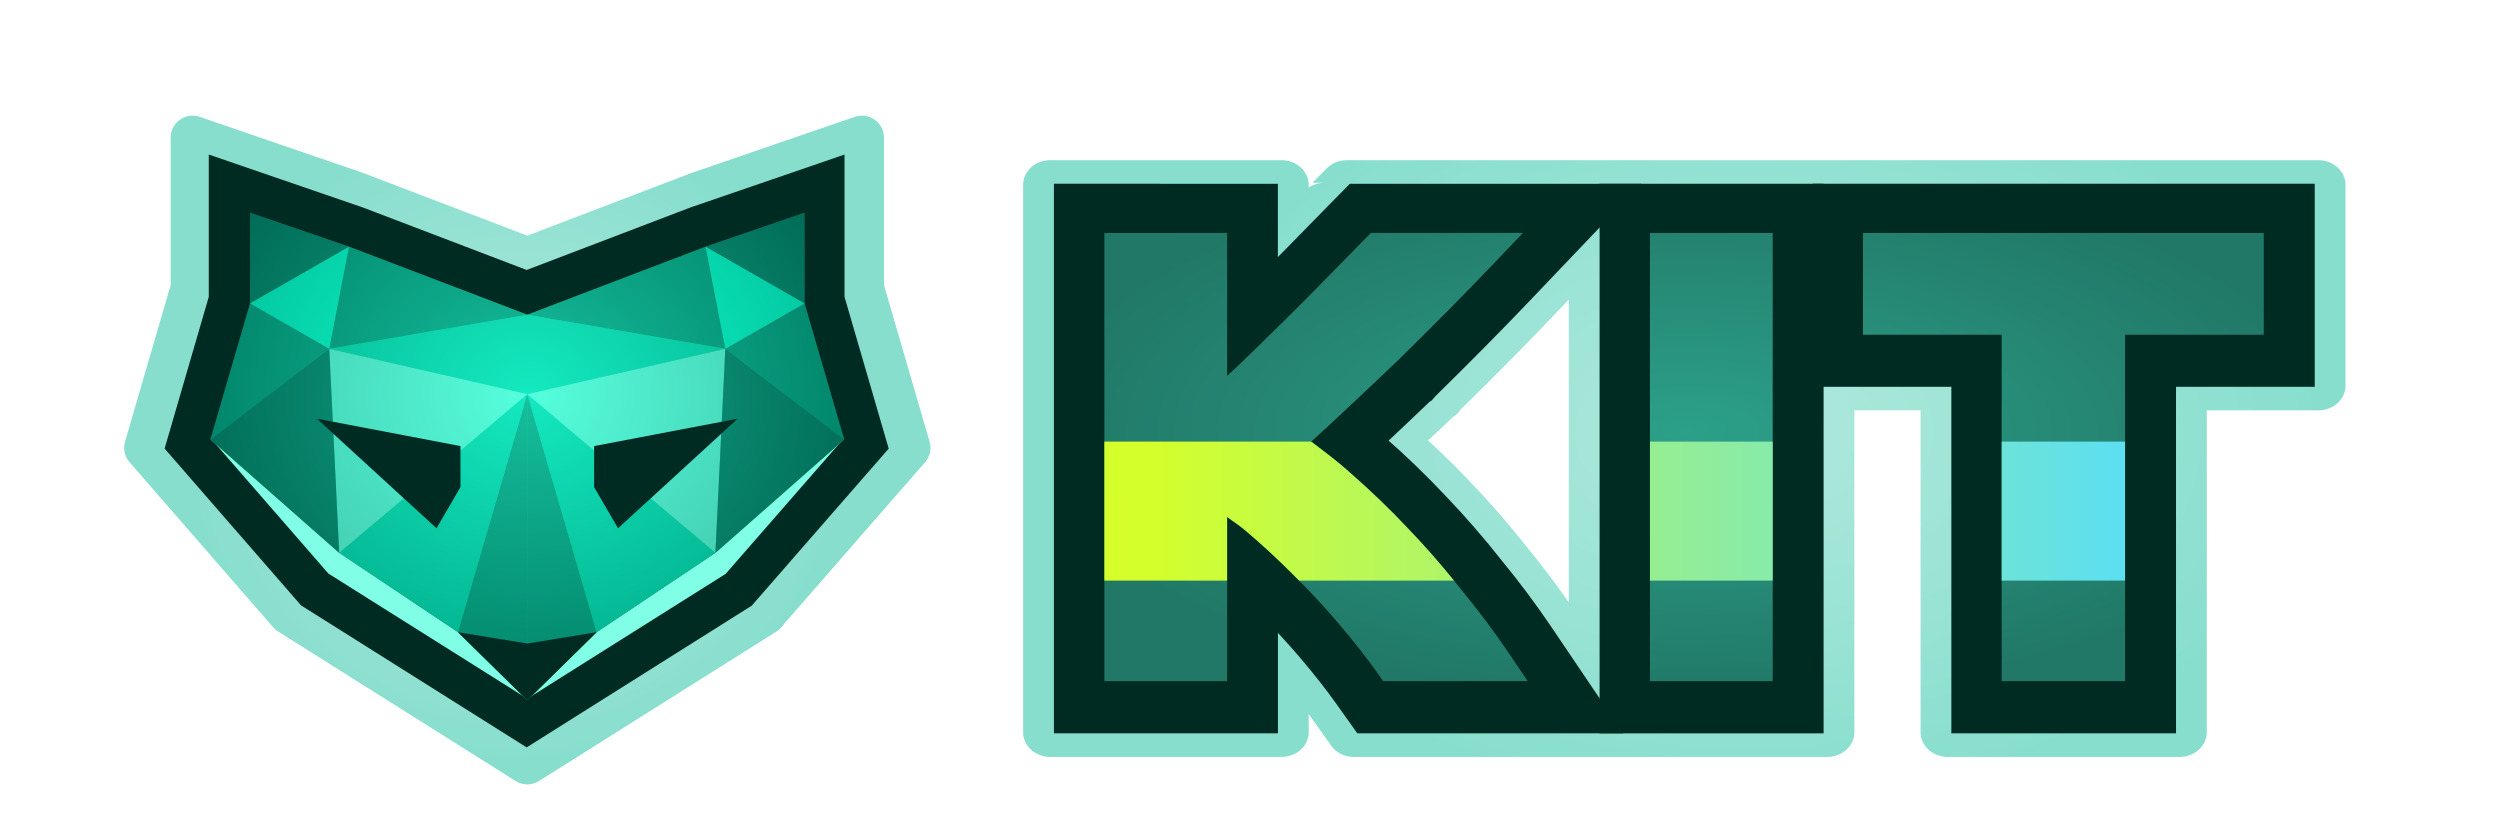 <?xml version="1.0" encoding="UTF-8" standalone="no"?>
<!-- Created with Inkscape (http://www.inkscape.org/) -->

<svg
   xmlns:dc="http://purl.org/dc/elements/1.1/"
   xmlns:cc="http://creativecommons.org/ns#"
   xmlns:rdf="http://www.w3.org/1999/02/22-rdf-syntax-ns#"
   xmlns:svg="http://www.w3.org/2000/svg"
   xmlns="http://www.w3.org/2000/svg"
   xmlns:xlink="http://www.w3.org/1999/xlink"
   xmlns:sodipodi="http://sodipodi.sourceforge.net/DTD/sodipodi-0.dtd"
   xmlns:inkscape="http://www.inkscape.org/namespaces/inkscape"
   width="768"
   height="256"
   viewBox="0 0 203.2 67.733"
   version="1.1"
   id="svg841"
   inkscape:version="0.92.3 (unknown)"
   sodipodi:docname="logo.svg"
   inkscape:export-filename="/home/ben/Dev/kit/logo.png"
   inkscape:export-xdpi="96"
   inkscape:export-ydpi="96">
  <defs
     id="defs835">
    <linearGradient
       id="linearGradient3711"
       inkscape:collect="always">
      <stop
         id="stop3707"
         offset="0"
         style="stop-color:#2ca089;stop-opacity:1" />
      <stop
         id="stop3709"
         offset="1"
         style="stop-color:#217867;stop-opacity:1" />
    </linearGradient>
    <linearGradient
       inkscape:collect="always"
       id="linearGradient3696">
      <stop
         style="stop-color:#afe9dd;stop-opacity:1"
         offset="0"
         id="stop3692" />
      <stop
         style="stop-color:#87decd;stop-opacity:1"
         offset="1"
         id="stop3694" />
    </linearGradient>
    <linearGradient
       inkscape:collect="always"
       id="linearGradient3688">
      <stop
         style="stop-color:#afe9dd;stop-opacity:1"
         offset="0"
         id="stop3684" />
      <stop
         style="stop-color:#87decd;stop-opacity:1"
         offset="1"
         id="stop3686" />
    </linearGradient>
    <linearGradient
       inkscape:collect="always"
       id="linearGradient3295">
      <stop
         style="stop-color:#d4ff2a;stop-opacity:1"
         offset="0"
         id="stop3291" />
      <stop
         style="stop-color:#55ddff;stop-opacity:1"
         offset="1"
         id="stop3293" />
    </linearGradient>
    <linearGradient
       inkscape:collect="always"
       id="linearGradient1025">
      <stop
         style="stop-color:#2affd5;stop-opacity:1"
         offset="0"
         id="stop1021" />
      <stop
         style="stop-color:#008066;stop-opacity:1"
         offset="1"
         id="stop1023" />
    </linearGradient>
    <linearGradient
       id="linearGradient872"
       inkscape:collect="always">
      <stop
         id="stop868"
         offset="0"
         style="stop-color:#217844;stop-opacity:1" />
      <stop
         id="stop870"
         offset="1"
         style="stop-color:#37c871;stop-opacity:1" />
    </linearGradient>
    <linearGradient
       inkscape:collect="always"
       id="linearGradient846">
      <stop
         style="stop-color:#87deaa;stop-opacity:1"
         offset="0"
         id="stop842" />
      <stop
         style="stop-color:#217844;stop-opacity:1"
         offset="1"
         id="stop844" />
    </linearGradient>
    <linearGradient
       inkscape:collect="always"
       xlink:href="#linearGradient846"
       id="linearGradient848"
       x1="162.116"
       y1="-210.011"
       x2="174.09"
       y2="-221.984"
       gradientUnits="userSpaceOnUse"
       gradientTransform="matrix(-1.237,1.316,-1.237,-1.316,-25.4,-231.536)" />
    <linearGradient
       inkscape:collect="always"
       xlink:href="#linearGradient872"
       id="linearGradient860"
       gradientUnits="userSpaceOnUse"
       x1="47.625"
       y1="261.017"
       x2="37.042"
       y2="261.017"
       gradientTransform="matrix(-2,0,0,2,101.6,-267.367)" />
    <radialGradient
       inkscape:collect="always"
       xlink:href="#linearGradient1025"
       id="radialGradient1198"
       gradientUnits="userSpaceOnUse"
       gradientTransform="matrix(-8.2222235e-7,0.814,-0.984,0,269.448,227.125)"
       cx="42.787"
       cy="239.321"
       fx="42.787"
       fy="239.321"
       r="33.867" />
    <filter
       style="color-interpolation-filters:sRGB"
       inkscape:label="Quadritone fantasy"
       id="filter2272">
      <feColorMatrix
         in="SourceGraphic"
         type="hueRotate"
         values="0"
         result="colormatrix1"
         id="feColorMatrix2258" />
      <feColorMatrix
         type="matrix"
         values="0.5 0 0.5 0 0 0 1 0 0 0 0.5 0 0.5 0 0 0 0 0 1 0 "
         result="colormatrix2"
         id="feColorMatrix2260" />
      <feColorMatrix
         type="hueRotate"
         values="50"
         result="colormatrix3"
         id="feColorMatrix2262" />
      <feBlend
         in2="colormatrix3"
         mode="normal"
         result="blend1"
         id="feBlend2264" />
      <feColorMatrix
         type="matrix"
         values="2.5 -0.75 -0.75 0 0 -0.75 2.5 -0.75 0 0 -0.75 -0.75 2.5 0 0 0 0 0 1 0 "
         result="colormatrix4"
         id="feColorMatrix2266" />
      <feComposite
         in="colormatrix4"
         in2="blend1"
         operator="arithmetic"
         k2="0.3"
         result="composite1"
         id="feComposite2268"
         k1="0"
         k3="0"
         k4="0" />
      <feBlend
         in2="blend1"
         mode="normal"
         result="blend2"
         id="feBlend2270" />
    </filter>
    <linearGradient
       inkscape:collect="always"
       xlink:href="#linearGradient3295"
       id="linearGradient3297"
       x1="93.159"
       y1="259.299"
       x2="170.767"
       y2="259.299"
       gradientUnits="userSpaceOnUse"
       gradientTransform="matrix(0.961,0,0,0.725,7.277,78.682)" />
    <filter
       style="color-interpolation-filters:sRGB;"
       inkscape:label="Brilliance"
       id="filter3674">
      <feColorMatrix
         values="1.1 -0.4 -0.4 0 0.5 -0.4 1.1 -0.4 0 0.5 -0.4 -0.4 1.1 0 0.5 0 0 0 1 0 "
         id="feColorMatrix3672" />
    </filter>
    <radialGradient
       inkscape:collect="always"
       xlink:href="#linearGradient3688"
       id="radialGradient3690"
       cx="46.404"
       cy="257.907"
       fx="46.404"
       fy="257.907"
       r="36.637"
       gradientTransform="matrix(-8.4435634e-8,0.723,-0.742,1.4928782e-6,233.222,231.744)"
       gradientUnits="userSpaceOnUse" />
    <radialGradient
       inkscape:collect="always"
       xlink:href="#linearGradient3696"
       id="radialGradient3698"
       cx="139.7"
       cy="260.975"
       fx="139.7"
       fy="260.975"
       r="47.343"
       gradientTransform="matrix(8.5010873e-8,0.648,-1.015,1.1068189e-7,406.728,173.892)"
       gradientUnits="userSpaceOnUse" />
    <radialGradient
       inkscape:collect="always"
       xlink:href="#linearGradient3711"
       id="radialGradient3705"
       cx="135.467"
       cy="260.262"
       fx="135.467"
       fy="260.262"
       r="41.514"
       gradientTransform="matrix(1.122,1.7245718e-7,-2.6138091e-8,0.51,-16.489,130.433)"
       gradientUnits="userSpaceOnUse" />
    <radialGradient
       inkscape:collect="always"
       xlink:href="#linearGradient3711"
       id="radialGradient3735"
       gradientUnits="userSpaceOnUse"
       gradientTransform="matrix(1.122,1.7245718e-7,-2.6138091e-8,0.51,-16.489,130.433)"
       cx="135.467"
       cy="260.262"
       fx="135.467"
       fy="260.262"
       r="41.514" />
    <radialGradient
       inkscape:collect="always"
       xlink:href="#linearGradient3711"
       id="radialGradient3737"
       gradientUnits="userSpaceOnUse"
       gradientTransform="matrix(1.122,1.7245718e-7,-2.6138091e-8,0.51,-16.489,130.433)"
       cx="135.467"
       cy="260.262"
       fx="135.467"
       fy="260.262"
       r="41.514" />
    <radialGradient
       inkscape:collect="always"
       xlink:href="#linearGradient3711"
       id="radialGradient3739"
       gradientUnits="userSpaceOnUse"
       gradientTransform="matrix(1.122,1.7245718e-7,-2.6138091e-8,0.51,-16.489,130.433)"
       cx="135.467"
       cy="260.262"
       fx="135.467"
       fy="260.262"
       r="41.514" />
  </defs>
  <sodipodi:namedview
     id="base"
     pagecolor="#ffffff"
     bordercolor="#666666"
     borderopacity="1.0"
     inkscape:pageopacity="0.0"
     inkscape:pageshadow="2"
     inkscape:zoom="1.4142136"
     inkscape:cx="374.1815"
     inkscape:cy="56.102727"
     inkscape:document-units="px"
     inkscape:current-layer="layer1"
     showgrid="true"
     units="px"
     inkscape:window-width="1551"
     inkscape:window-height="876"
     inkscape:window-x="49"
     inkscape:window-y="24"
     inkscape:window-maximized="1"
     inkscape:snap-center="false"
     inkscape:snap-global="true">
    <inkscape:grid
       type="xygrid"
       id="grid1386" />
  </sodipodi:namedview>
  <g
     inkscape:label="Layer 1"
     inkscape:groupmode="layer"
     id="layer1"
     transform="translate(0,-229.267)">
    <path
       style="color:#000000;font-style:normal;font-variant:normal;font-weight:normal;font-stretch:normal;font-size:medium;line-height:normal;font-family:sans-serif;font-variant-ligatures:normal;font-variant-position:normal;font-variant-caps:normal;font-variant-numeric:normal;font-variant-alternates:normal;font-feature-settings:normal;text-indent:0;text-align:start;text-decoration:none;text-decoration-line:none;text-decoration-style:solid;text-decoration-color:#000000;letter-spacing:normal;word-spacing:normal;text-transform:none;writing-mode:lr-tb;direction:ltr;text-orientation:mixed;dominant-baseline:auto;baseline-shift:baseline;text-anchor:start;white-space:normal;shape-padding:0;clip-rule:nonzero;display:inline;overflow:visible;visibility:visible;opacity:1;isolation:auto;mix-blend-mode:normal;color-interpolation:sRGB;color-interpolation-filters:linearRGB;solid-color:#000000;solid-opacity:1;vector-effect:none;fill:url(#radialGradient3690);fill-opacity:1;fill-rule:nonzero;stroke:none;stroke-width:4.018;stroke-linecap:round;stroke-linejoin:round;stroke-miterlimit:4;stroke-dasharray:none;stroke-dashoffset:0;stroke-opacity:1;paint-order:fill markers stroke;color-rendering:auto;image-rendering:auto;shape-rendering:auto;text-rendering:auto;enable-background:accumulate"
       d="m 15.716,238.669 a 1.79,1.79 0 0 0 -1.845,1.789 v 5.014 6.961 l -3.706,12.73 a 1.79,1.79 0 0 0 0.368,1.675 l 11.673,13.418 a 1.79,1.79 0 0 0 0.397,0.34 l 19.304,12.15 a 1.79,1.79 0 0 0 1.907,-4.3e-4 l 19.253,-12.122 a 1.79,1.79 0 0 0 0.395,-0.338 l 11.724,-13.443 a 1.79,1.79 0 0 0 0.37,-1.676 l -3.707,-12.733 v -11.975 a 1.79,1.79 0 0 0 -2.371,-1.693 l -13.235,4.546 a 1.79,1.79 0 0 0 -0.057,0.021 l -13.326,5.086 -13.326,-5.086 a 1.79,1.79 0 0 0 -0.057,-0.021 l -13.235,-4.545 a 1.79,1.79 0 0 0 -0.526,-0.097 z m 1.735,4.295 10.836,3.722 13.936,5.319 a 1.79,1.79 0 0 0 1.277,0 l 13.936,-5.319 10.836,-3.722 v 9.723 a 1.79,1.79 0 0 0 0.071,0.5 L 71.846,265.227 60.938,277.735 42.861,289.117 24.733,277.707 13.875,265.225 17.379,253.188 a 1.79,1.79 0 0 0 0.071,-0.5 v -7.216 z m 5.424,5.732 a 1.79,1.79 0 0 0 -1.845,1.789 v 2.968 l -2.9,9.959 a 1.79,1.79 0 0 0 0.368,1.675 l 8.415,9.672 a 1.79,1.79 0 0 0 0.397,0.34 l 14.596,9.187 a 1.79,1.79 0 0 0 1.907,0 l 14.55,-9.16 a 1.79,1.79 0 0 0 0.395,-0.338 l 8.461,-9.702 a 1.79,1.79 0 0 0 0.37,-1.677 l -2.899,-9.956 v -2.968 a 1.79,1.79 0 0 0 -2.371,-1.693 l -3.637,1.249 a 1.79,1.79 0 0 0 -0.056,0.021 l -15.766,6.017 -15.766,-6.017 a 1.79,1.79 0 0 0 -0.056,-0.021 l -3.637,-1.249 a 1.79,1.79 0 0 0 -0.526,-0.097 z m 1.735,4.296 1.237,0.425 16.376,6.25 a 1.79,1.79 0 0 0 1.276,0 l 16.376,-6.25 1.237,-0.425 v 0.716 a 1.79,1.79 0 0 0 0.071,0.5 l 2.696,9.262 -7.645,8.767 -13.374,8.42 -13.419,-8.447 -7.601,-8.736 2.698,-9.266 a 1.79,1.79 0 0 0 0.071,-0.5 z"
       id="path3592"
       inkscape:connector-curvature="0" />
    <path
       style="opacity:1;fill:#005544;fill-opacity:1;stroke:#002b22;stroke-width:31.434;stroke-linecap:butt;stroke-linejoin:miter;stroke-miterlimit:3;stroke-dasharray:none;stroke-dashoffset:0;stroke-opacity:1;paint-order:fill markers stroke;filter:url(#filter2272)"
       d="M 22.416,39.18 V 73.717 L 7.334,125.523 52.232,177.131 128,224.82 203.551,177.254 248.666,125.523 233.584,73.717 V 39.18 L 195.875,52.131 128,78.035 60.125,52.131 Z"
       transform="matrix(0.213,0,0,0.213,15.542,238.172)"
       id="path2446"
       inkscape:connector-curvature="0" />
    <g
       id="g1340"
       style="stroke-width:1.123;filter:url(#filter2272)"
       transform="matrix(0.869,0,0,0.936,13.428,16.114)">
      <g
         style="fill:#55ffdd;stroke-width:1.123"
         transform="matrix(1.75,0,0,1.86,-25.4,-233.505)"
         id="g864">
        <path
           sodipodi:nodetypes="cccccc"
           inkscape:connector-curvature="0"
           id="path819"
           d="m 45.376,268.082 -11.509,12.514 -10.632,-5.845 -6.301,-6.325 10.583,-2.117 z"
           style="opacity:1;fill:#80ffe6;fill-opacity:1;stroke:none;stroke-width:3.564;stroke-linecap:round;stroke-linejoin:round;stroke-miterlimit:4;stroke-dasharray:none;stroke-dashoffset:0;stroke-opacity:1;paint-order:fill markers stroke" />
        <path
           style="opacity:1;fill:#80ffe6;fill-opacity:1;stroke:none;stroke-width:3.564;stroke-linecap:round;stroke-linejoin:round;stroke-miterlimit:4;stroke-dasharray:none;stroke-dashoffset:0;stroke-opacity:1;paint-order:fill markers stroke"
           d="m 22.358,268.082 11.509,12.514 10.602,-5.83 6.331,-6.341 -10.583,-2.117 z"
           id="path821"
           inkscape:connector-curvature="0"
           sodipodi:nodetypes="cccccc"
           inkscape:transform-center-x="-3.193669"
           inkscape:transform-center-y="-7.757189" />
      </g>
      <path
         sodipodi:nodetypes="ccccccccccccc"
         inkscape:connector-curvature="0"
         id="rect816"
         d="m 63.5,265.89 -12.039,9.845 -11.113,6.891 -6.482,5.907 -6.482,-5.907 -11.113,-6.891 -12.039,-9.845 11.113,-7.876 18.521,-2.953 v 0 0 l 18.521,2.953 z"
         style="opacity:1;fill:url(#linearGradient848);fill-opacity:1;stroke:none;stroke-width:6.431;stroke-linecap:round;stroke-linejoin:round;stroke-miterlimit:4;stroke-dasharray:none;stroke-dashoffset:0;stroke-opacity:1;paint-order:fill markers stroke" />
      <path
         sodipodi:nodetypes="ccccccccccccccc"
         inkscape:connector-curvature="0"
         id="path1156"
         d="m 7.938,246.2 v 7.876 l -3.704,11.814 12.039,9.845 11.113,6.891 6.482,5.907 6.482,-5.907 11.113,-6.891 12.039,-9.845 -3.704,-11.814 V 246.2 l -9.26,2.953 -16.669,5.907 -16.669,-5.907 z"
         style="fill:url(#radialGradient1198);fill-opacity:1;fill-rule:evenodd;stroke:none;stroke-width:0.268px;stroke-linecap:butt;stroke-linejoin:miter;stroke-opacity:1" />
      <path
         sodipodi:nodetypes="cccc"
         inkscape:connector-curvature="0"
         id="path905"
         d="m 33.867,261.952 v 26.581 l -6.482,-5.907 z"
         style="opacity:0.5;fill:#008066;fill-opacity:1;fill-rule:evenodd;stroke:none;stroke-width:0.268px;stroke-linecap:butt;stroke-linejoin:miter;stroke-opacity:1" />
      <path
         sodipodi:nodetypes="cccc"
         inkscape:connector-curvature="0"
         id="path907"
         d="m 33.867,261.952 -6.482,20.674 -11.113,-6.891 z"
         style="opacity:0.5;fill:#00d4aa;fill-opacity:1;fill-rule:evenodd;stroke:none;stroke-width:0.268px;stroke-linecap:butt;stroke-linejoin:miter;stroke-opacity:1" />
      <path
         sodipodi:nodetypes="cccc"
         inkscape:connector-curvature="0"
         id="path909"
         d="M 33.867,261.952 16.272,275.735 15.346,258.014 Z"
         style="opacity:0.5;fill:#80ffe6;fill-opacity:1;fill-rule:evenodd;stroke:none;stroke-width:0.268px;stroke-linecap:butt;stroke-linejoin:miter;stroke-opacity:1" />
      <path
         inkscape:connector-curvature="0"
         id="path911"
         d="m 15.346,258.014 0.926,17.721 -12.039,-9.845 z"
         style="opacity:0.5;fill:#005544;fill-opacity:1;fill-rule:evenodd;stroke:none;stroke-width:0.268px;stroke-linecap:butt;stroke-linejoin:miter;stroke-opacity:1" />
      <path
         sodipodi:nodetypes="cccc"
         style="opacity:0.5;fill:#008066;fill-opacity:1;fill-rule:evenodd;stroke:none;stroke-width:0.268px;stroke-linecap:butt;stroke-linejoin:miter;stroke-opacity:1"
         d="m 33.867,261.952 v 26.581 l 6.482,-5.907 z"
         id="path983"
         inkscape:connector-curvature="0" />
      <path
         sodipodi:nodetypes="cccc"
         style="opacity:0.5;fill:#00d4aa;fill-opacity:1;fill-rule:evenodd;stroke:none;stroke-width:0.268px;stroke-linecap:butt;stroke-linejoin:miter;stroke-opacity:1"
         d="m 33.867,261.952 6.482,20.674 11.113,-6.891 z"
         id="path985"
         inkscape:connector-curvature="0" />
      <path
         sodipodi:nodetypes="cccc"
         style="opacity:0.5;fill:#80ffe6;fill-opacity:1;fill-rule:evenodd;stroke:none;stroke-width:0.268px;stroke-linecap:butt;stroke-linejoin:miter;stroke-opacity:1"
         d="m 33.867,261.952 17.595,13.783 0.926,-17.721 z"
         id="path987"
         inkscape:connector-curvature="0" />
      <path
         style="opacity:0.5;fill:#005544;fill-opacity:1;fill-rule:evenodd;stroke:none;stroke-width:0.268px;stroke-linecap:butt;stroke-linejoin:miter;stroke-opacity:1"
         d="m 52.388,258.014 -0.926,17.721 12.039,-9.845 z"
         id="path989"
         inkscape:connector-curvature="0" />
      <path
         style="opacity:1;fill:#002b22;fill-opacity:1;stroke:none;stroke-width:6.431;stroke-linecap:round;stroke-linejoin:round;stroke-miterlimit:4;stroke-dasharray:none;stroke-dashoffset:0;stroke-opacity:1;paint-order:fill markers stroke"
         d="m 40.349,282.626 -6.482,5.907 -6.482,-5.907 6.482,0.984 z"
         id="path828"
         inkscape:connector-curvature="0"
         sodipodi:nodetypes="ccccc" />
      <path
         inkscape:connector-curvature="0"
         id="path832"
         d="m 26.458,267.859 1.852,-3.938"
         style="opacity:1;fill:#2b1100;fill-opacity:1;stroke:none;stroke-width:12.863;stroke-linecap:round;stroke-linejoin:round;stroke-miterlimit:4;stroke-dasharray:none;stroke-dashoffset:0;stroke-opacity:1;paint-order:fill markers stroke" />
      <path
         inkscape:connector-curvature="0"
         id="path834"
         d="m 26.458,265.89 1.852,-3.938"
         style="opacity:1;fill:#2b1100;fill-opacity:1;stroke:none;stroke-width:12.863;stroke-linecap:round;stroke-linejoin:round;stroke-miterlimit:4;stroke-dasharray:none;stroke-dashoffset:0;stroke-opacity:1;paint-order:fill markers stroke" />
      <path
         sodipodi:nodetypes="ccccc"
         inkscape:connector-curvature="0"
         id="path836"
         d="m 25.378,273.602 2.238,-3.569 v -3.569 l -13.428,-2.379 z"
         style="fill:#002b22;fill-rule:evenodd;stroke:none;stroke-width:0.583px;stroke-linecap:butt;stroke-linejoin:miter;stroke-opacity:1" />
      <path
         inkscape:transform-center-y="-1.7952947e-06"
         inkscape:transform-center-x="-15.665538"
         style="fill:#002b22;fill-rule:evenodd;stroke:none;stroke-width:0.583px;stroke-linecap:butt;stroke-linejoin:miter;stroke-opacity:1"
         d="m 42.355,273.602 -2.238,-3.569 v -3.569 l 13.428,-2.379 z"
         id="path895"
         inkscape:connector-curvature="0"
         sodipodi:nodetypes="ccccc" />
      <path
         inkscape:connector-curvature="0"
         id="path1013"
         d="m 4.233,265.89 3.704,-11.814 7.408,3.938 z"
         style="opacity:0.5;fill:#008066;fill-opacity:1;fill-rule:evenodd;stroke:none;stroke-width:0.268px;stroke-linecap:butt;stroke-linejoin:miter;stroke-opacity:1" />
      <path
         sodipodi:nodetypes="cccc"
         inkscape:connector-curvature="0"
         id="path1015"
         d="M 7.938,254.076 V 246.2 l 9.26,2.953 z"
         style="opacity:0.5;fill:#005544;fill-opacity:1;fill-rule:evenodd;stroke:none;stroke-width:0.268px;stroke-linecap:butt;stroke-linejoin:miter;stroke-opacity:1" />
      <path
         sodipodi:nodetypes="cccc"
         inkscape:connector-curvature="0"
         id="path1017"
         d="m 7.938,254.076 9.26,-4.922 -1.852,8.86 z"
         style="opacity:0.5;fill:#00ffcc;fill-opacity:1;fill-rule:evenodd;stroke:none;stroke-width:0.268px;stroke-linecap:butt;stroke-linejoin:miter;stroke-opacity:1" />
      <path
         sodipodi:nodetypes="cccc"
         inkscape:connector-curvature="0"
         id="path1019"
         d="m 15.346,258.014 18.521,-2.953 -16.669,-5.907 z"
         style="opacity:0.5;fill:#008066;fill-opacity:1;fill-rule:evenodd;stroke:none;stroke-width:0.268px;stroke-linecap:butt;stroke-linejoin:miter;stroke-opacity:1" />
      <path
         style="opacity:0.5;fill:#008066;fill-opacity:1;fill-rule:evenodd;stroke:none;stroke-width:0.268px;stroke-linecap:butt;stroke-linejoin:miter;stroke-opacity:1"
         d="m 63.5,265.89 -3.704,-11.814 -7.408,3.938 z"
         id="path1146"
         inkscape:connector-curvature="0" />
      <path
         sodipodi:nodetypes="cccc"
         style="opacity:0.5;fill:#005544;fill-opacity:1;fill-rule:evenodd;stroke:none;stroke-width:0.268px;stroke-linecap:butt;stroke-linejoin:miter;stroke-opacity:1"
         d="M 59.796,254.076 V 246.2 l -9.26,2.953 z"
         id="path1148"
         inkscape:connector-curvature="0" />
      <path
         sodipodi:nodetypes="cccc"
         style="opacity:0.5;fill:#00ffcc;fill-opacity:1;fill-rule:evenodd;stroke:none;stroke-width:0.268px;stroke-linecap:butt;stroke-linejoin:miter;stroke-opacity:1"
         d="m 59.796,254.076 -9.26,-4.922 1.852,8.86 z"
         id="path1150"
         inkscape:connector-curvature="0" />
      <path
         sodipodi:nodetypes="cccc"
         style="opacity:0.5;fill:#008066;fill-opacity:1;fill-rule:evenodd;stroke:none;stroke-width:0.268px;stroke-linecap:butt;stroke-linejoin:miter;stroke-opacity:1"
         d="m 52.388,258.014 -18.521,-2.953 16.669,-5.907 z"
         id="path1152"
         inkscape:connector-curvature="0" />
      <path
         sodipodi:nodetypes="ccccc"
         inkscape:connector-curvature="0"
         id="path1289"
         d="m 33.867,255.06 -18.521,2.953 18.521,3.938 18.521,-3.938 -18.521,-2.953"
         style="opacity:0.5;fill:#00d4aa;fill-rule:evenodd;stroke:none;stroke-width:0.268px;stroke-linecap:butt;stroke-linejoin:miter;stroke-opacity:1" />
    </g>
    <path
       style="opacity:1;fill:url(#radialGradient3698);fill-opacity:1;stroke:none;stroke-width:9.404;stroke-linecap:butt;stroke-linejoin:miter;stroke-miterlimit:3;stroke-dasharray:none;stroke-dashoffset:0;stroke-opacity:1;paint-order:fill markers stroke"
       d="m 85.367,242.287 a 2.206,2.01 0 0 0 -2.206,2.01 v 4.02 40.463 a 2.206,2.01 0 0 0 2.206,2.01 h 18.8 a 2.206,2.01 0 0 0 2.206,-2.01 v -1.469 c 0.011,0.015 0.03,0.033 0.037,0.049 a 2.206,2.01 0 0 0 0.002,0.003 l 1.786,2.511 a 2.206,2.01 0 0 0 1.851,0.917 h 3.296 18.745 a 2.206,2.01 0 0 0 0.012,-7e-4 h 16.417 a 2.206,2.01 0 0 0 2.205,-2.01 v -26.159 h 5.38 v 26.159 a 2.206,2.01 0 0 0 2.205,2.01 h 18.853 a 2.206,2.01 0 0 0 2.206,-2.01 v -26.159 h 9.069 a 2.206,2.01 0 0 0 2.206,-2.01 v -16.313 a 2.206,2.01 0 0 0 -2.206,-2.01 h -6.066 -33.853 -1.483 -13.559 -3.759 -20.244 a 2.206,2.01 0 0 0 -1.642,0.668 l -1.151,1.169 h 0.984 a 2.206,2.01 0 0 0 -1.292,0.383 v -0.21 a 2.206,2.01 0 0 0 -2.206,-2.01 z m 2.206,4.02 h 14.389 v 3.392 a 2.206,2.01 0 0 0 3.851,1.339 c 0.106,-0.108 0.258,-0.256 0.413,-0.416 a 2.206,2.01 0 0 0 0,-3e-4 c 0.002,-0.002 0.003,-0.003 0.004,-0.005 1.127,-1.156 2.15,-2.199 3.068,-3.132 0.003,-0.003 0.006,-0.006 0.009,-0.01 v -6.1e-4 l 1.151,-1.168 h 18.668 a 2.206,2.01 0 0 0 -1.073,0.615 l -4.915,5.155 0.053,-0.049 a 2.206,2.01 0 0 0 -0.106,0.103 c -1.182,1.24 -2.43,2.526 -3.751,3.86 -1.258,1.271 -2.555,2.558 -3.877,3.858 a 2.206,2.01 0 0 0 -0.162,0.178 l -0.057,0.072 0.013,-0.011 a 2.206,2.01 0 0 0 -0.275,0.223 c -1.008,0.964 -2.032,1.93 -3.06,2.896 a 2.206,2.01 0 0 0 -0.39,0.225 2.206,2.01 0 0 0 -0.16,3.009 h -7.8e-4 l 0.009,0.007 0.002,0.003 a 2.206,2.01 0 0 0 0.003,0.003 c -0.033,-0.029 0.016,0.014 0.014,0.014 0.012,0.011 0.03,0.026 0.007,0.005 -0.013,-0.012 0.034,0.03 0.005,0.004 l 0.021,0.019 a 2.206,2.01 0 0 0 0.038,0.038 c 1.599,1.398 3.156,2.897 4.669,4.504 a 2.206,2.01 0 0 0 0.012,0.013 c 1.132,1.179 2.21,2.417 3.262,3.683 a 2.206,2.01 0 0 0 -1.937,1.992 2.206,2.01 0 0 0 0.436,1.197 l 2.698,-1.743 a 2.206,2.01 0 0 0 0.003,0.004 c 0.205,0.25 0.389,0.501 0.589,0.751 l -3.283,0.997 a 2.206,2.01 0 0 0 0.019,0.026 2.206,2.01 0 0 0 3.774,-0.371 c 0.994,1.27 1.945,2.542 2.809,3.821 a 2.206,2.01 0 0 0 0.043,0.062 l -0.021,-0.028 3.299,4.881 a 2.206,2.01 0 0 0 0.414,0.448 h -14.906 -2.098 l -1.14,-1.603 a 2.206,2.01 0 0 0 -0.046,-0.058 c -0.842,-1.176 -1.819,-2.427 -2.946,-3.757 -0.472,-0.557 -0.92,-0.982 -1.247,-1.344 a 2.206,2.01 0 0 0 -3.908,1.278 v 5.484 H 87.572 v -38.453 z m 42.744,0 h 3.16 13.558 1.483 33.854 3.86 v 12.293 h -9.069 a 2.206,2.01 0 0 0 -2.206,2.01 v 26.159 h -14.442 v -26.159 a 2.206,2.01 0 0 0 -2.205,-2.01 h -9.792 a 2.206,2.01 0 0 0 -2.206,2.01 v 26.159 h -14.222 a 2.206,2.01 0 0 0 -0.011,6.5e-4 h -0.903 a 2.206,2.01 0 0 0 0.745,-1.502 v -35.443 -1.508 -0.078 a 2.206,2.01 0 0 0 -1.607,-1.933 z m -2.804,7.311 v 24.611 c -1.049,-1.49 -2.155,-2.971 -3.359,-4.438 -1.474,-1.87 -3.03,-3.662 -4.669,-5.37 l -0.006,-0.006 c -1.106,-1.174 -2.245,-2.278 -3.399,-3.35 0.655,-0.619 1.315,-1.238 1.962,-1.856 l 0.104,-0.071 a 2.206,2.01 0 0 0 0.457,-0.421 l 0.182,-0.227 c 1.301,-1.279 2.581,-2.549 3.826,-3.806 1.339,-1.352 2.606,-2.657 3.807,-3.917 a 2.206,2.01 0 0 0 0,-3.2e-4 z"
       id="rect3601"
       inkscape:connector-curvature="0" />
    <path
       style="color:#000000;font-style:normal;font-variant:normal;font-weight:500;font-stretch:normal;font-size:50.8px;line-height:125%;font-family:Ubuntu;-inkscape-font-specification:'Ubuntu Medium';font-variant-ligatures:normal;font-variant-position:normal;font-variant-caps:normal;font-variant-numeric:normal;font-variant-alternates:normal;font-feature-settings:normal;text-indent:0;text-align:start;text-decoration:none;text-decoration-line:none;text-decoration-style:solid;text-decoration-color:#000000;letter-spacing:8.467px;word-spacing:0px;text-transform:none;writing-mode:lr-tb;direction:ltr;text-orientation:mixed;dominant-baseline:auto;baseline-shift:baseline;text-anchor:start;white-space:normal;shape-padding:0;clip-rule:nonzero;display:inline;overflow:visible;visibility:visible;opacity:1;isolation:auto;mix-blend-mode:normal;color-interpolation:sRGB;color-interpolation-filters:linearRGB;solid-color:#000000;solid-opacity:1;vector-effect:none;fill:#005544;fill-opacity:1;fill-rule:nonzero;stroke:#002b22;stroke-width:8.229;stroke-linecap:square;stroke-linejoin:miter;stroke-miterlimit:2.6;stroke-dasharray:none;stroke-dashoffset:0;stroke-opacity:1;paint-order:normal;color-rendering:auto;image-rendering:auto;shape-rendering:auto;text-rendering:auto;enable-background:accumulate"
       d="m 89.778,248.317 v 36.443 h 9.978 v -13.351 c 0.471,0.363 0.926,0.634 1.404,1.037 1.374,1.159 2.698,2.379 3.97,3.665 l 0.006,0.007 0.008,0.007 c 1.308,1.286 2.547,2.619 3.716,3.998 1.176,1.387 2.209,2.704 3.097,3.95 l 0.488,0.686 h 0.9 10.847 l -1.553,-2.298 c -1.151,-1.705 -2.426,-3.406 -3.822,-5.104 l -0.006,-0.007 c -1.37,-1.74 -2.813,-3.401 -4.329,-4.98 -1.504,-1.598 -3.046,-3.085 -4.628,-4.462 l -0.008,-0.007 c -1.09,-0.993 -2.173,-1.793 -3.256,-2.617 0.947,-0.861 1.892,-1.715 2.855,-2.637 l 0.015,-0.013 c 1.411,-1.318 2.805,-2.638 4.18,-3.956 l 0.008,-0.005 0.006,-0.007 c 1.381,-1.356 2.729,-2.695 4.04,-4.019 1.312,-1.325 2.552,-2.602 3.724,-3.832 l 2.379,-2.496 h -12.359 l -0.493,0.501 c -0.919,0.935 -1.944,1.981 -3.075,3.14 -1.122,1.15 -2.314,2.35 -3.578,3.598 h -0.002 c -1.23,1.217 -2.477,2.435 -3.743,3.652 -0.277,0.259 -0.524,0.483 -0.796,0.736 v -11.627 z m 3.307,3.014 h 3.362 v 14.043 1.886 14.486 h -3.362 z m 19.839,0 h 3.576 c -0.427,0.437 -0.814,0.846 -1.258,1.295 -1.3,1.313 -2.636,2.642 -4.007,3.987 -1.367,1.31 -2.751,2.618 -4.154,3.928 l -0.008,0.007 -0.006,0.007 c -1.363,1.305 -2.707,2.545 -4.032,3.72 l -1.374,1.22 1.524,1.059 c 1.414,0.982 2.861,2.143 4.333,3.485 l 0.013,0.012 0.012,0.011 c 1.51,1.314 2.99,2.741 4.439,4.28 l 0.006,0.005 0.006,0.007 c 1.446,1.506 2.825,3.091 4.135,4.757 l 0.012,0.012 0.012,0.012 c 0.717,0.871 1.307,1.737 1.954,2.606 h -3.909 c -0.828,-1.123 -1.695,-2.262 -2.717,-3.466 -1.23,-1.451 -2.533,-2.853 -3.908,-4.204 -1.334,-1.346 -2.723,-2.628 -4.166,-3.845 -1.461,-1.232 -2.914,-2.305 -4.363,-3.22 l -1.372,-0.866 1.602,-1.46 c 1.17,-1.067 2.392,-2.196 3.667,-3.39 l 0.008,-0.007 0.008,-0.007 c 1.276,-1.227 2.533,-2.454 3.773,-3.681 h -0.002 c 1.277,-1.26 2.484,-2.473 3.621,-3.639 0.947,-0.971 1.779,-1.818 2.577,-2.63 z"
       id="path2418"
       inkscape:connector-curvature="0" />
    <path
       style="color:#000000;font-style:normal;font-variant:normal;font-weight:500;font-stretch:normal;font-size:50.8px;line-height:125%;font-family:Ubuntu;-inkscape-font-specification:'Ubuntu Medium';font-variant-ligatures:normal;font-variant-position:normal;font-variant-caps:normal;font-variant-numeric:normal;font-variant-alternates:normal;font-feature-settings:normal;text-indent:0;text-align:start;text-decoration:none;text-decoration-line:none;text-decoration-style:solid;text-decoration-color:#000000;letter-spacing:8.467px;word-spacing:0px;text-transform:none;writing-mode:lr-tb;direction:ltr;text-orientation:mixed;dominant-baseline:auto;baseline-shift:baseline;text-anchor:start;white-space:normal;shape-padding:0;clip-rule:nonzero;display:inline;overflow:visible;visibility:visible;opacity:1;isolation:auto;mix-blend-mode:normal;color-interpolation:sRGB;color-interpolation-filters:linearRGB;solid-color:#000000;solid-opacity:1;vector-effect:none;fill:#005544;fill-opacity:1;fill-rule:nonzero;stroke:#002b22;stroke-width:8.229;stroke-linecap:square;stroke-linejoin:miter;stroke-miterlimit:2.5;stroke-dasharray:none;stroke-dashoffset:0;stroke-opacity:1;paint-order:normal;color-rendering:auto;image-rendering:auto;shape-rendering:auto;text-rendering:auto;enable-background:accumulate"
       d="m 134.129,248.317 v 1.508 34.935 h 9.978 v -36.443 z m 3.309,3.014 h 3.36 v 30.415 h -3.36 z"
       id="path2420"
       inkscape:connector-curvature="0" />
    <path
       style="color:#000000;font-style:normal;font-variant:normal;font-weight:500;font-stretch:normal;font-size:50.8px;line-height:125%;font-family:Ubuntu;-inkscape-font-specification:'Ubuntu Medium';font-variant-ligatures:normal;font-variant-position:normal;font-variant-caps:normal;font-variant-numeric:normal;font-variant-alternates:normal;font-feature-settings:normal;text-indent:0;text-align:start;text-decoration:none;text-decoration-line:none;text-decoration-style:solid;text-decoration-color:#000000;letter-spacing:8.467px;word-spacing:0px;text-transform:none;writing-mode:lr-tb;direction:ltr;text-orientation:mixed;dominant-baseline:auto;baseline-shift:baseline;text-anchor:start;white-space:normal;shape-padding:0;clip-rule:nonzero;display:inline;overflow:visible;visibility:visible;opacity:1;isolation:auto;mix-blend-mode:normal;color-interpolation:sRGB;color-interpolation-filters:linearRGB;solid-color:#000000;solid-opacity:1;vector-effect:none;fill:#005544;fill-opacity:1;fill-rule:nonzero;stroke:#002b22;stroke-width:8.229;stroke-linecap:square;stroke-linejoin:miter;stroke-miterlimit:2.5;stroke-dasharray:none;stroke-dashoffset:0;stroke-opacity:1;paint-order:normal;color-rendering:auto;image-rendering:auto;shape-rendering:auto;text-rendering:auto;enable-background:accumulate"
       d="m 151.446,248.317 v 8.273 h 11.275 v 28.169 h 10.031 V 256.59 h 11.275 v -8.273 h -1.655 z m 3.307,3.014 h 25.964 v 2.244 h -11.275 v 28.171 h -3.415 v -28.171 h -11.275 z"
       id="path2422"
       inkscape:connector-curvature="0" />
    <g
       id="g3703"
       style="fill:url(#radialGradient3705);fill-opacity:1;stroke-width:1.025"
       transform="matrix(1.135,0,0,1.034,-16.758,-7.852)">
      <path
         sodipodi:nodetypes="ccccscccccccccccccccccccccccccccccccc"
         inkscape:connector-curvature="0"
         id="path2403"
         d="m 93.851,247.636 v 35.229 h 8.79 v -12.907 c 0.415,0.351 0.816,0.613 1.237,1.002 1.211,1.12 2.377,2.3 3.498,3.542 l 0.006,0.008 0.008,0.008 c 1.152,1.243 2.243,2.532 3.273,3.865 1.036,1.341 1.946,2.614 2.729,3.818 l 0.43,0.664 h 0.792 9.556 l -1.368,-2.221 c -1.014,-1.648 -2.137,-3.293 -3.367,-4.934 l -0.006,-0.008 c -1.207,-1.682 -2.478,-3.288 -3.813,-4.814 -1.325,-1.545 -2.684,-2.982 -4.077,-4.314 l -0.008,-0.008 c -0.96,-0.96 -1.915,-1.733 -2.869,-2.53 0.835,-0.833 1.667,-1.657 2.515,-2.549 l 0.014,-0.015 c 1.243,-1.274 2.47,-2.55 3.682,-3.824 l 0.008,-0.006 0.006,-0.008 c 1.217,-1.31 2.404,-2.606 3.559,-3.885 1.156,-1.281 2.248,-2.515 3.281,-3.704 l 2.096,-2.413 h -10.887 l -0.434,0.484 c -0.81,0.903 -1.713,1.915 -2.709,3.035 -0.988,1.112 -2.038,2.272 -3.152,3.478 h -0.002 c -1.083,1.176 -2.183,2.354 -3.297,3.53 -0.244,0.251 -0.461,0.467 -0.701,0.712 V 247.634 Z"
         style="font-style:normal;font-variant:normal;font-weight:500;font-stretch:normal;font-size:50.8px;line-height:125%;font-family:Ubuntu;-inkscape-font-specification:'Ubuntu Medium';letter-spacing:8.467px;word-spacing:0px;fill:url(#radialGradient3735);fill-opacity:1;stroke:none;stroke-width:3.254;stroke-linecap:square;stroke-linejoin:miter;stroke-miterlimit:4;stroke-dasharray:none;stroke-opacity:1" />
      <path
         inkscape:connector-curvature="0"
         id="path2405"
         d="m 132.921,247.636 v 1.458 33.771 h 8.79 v -35.229 z"
         style="font-style:normal;font-variant:normal;font-weight:500;font-stretch:normal;font-size:50.8px;line-height:125%;font-family:Ubuntu;-inkscape-font-specification:'Ubuntu Medium';letter-spacing:8.467px;word-spacing:0px;fill:url(#radialGradient3737);fill-opacity:1;stroke:none;stroke-width:3.254;stroke-linecap:square;stroke-linejoin:miter;stroke-miterlimit:4;stroke-dasharray:none;stroke-opacity:1" />
      <path
         inkscape:connector-curvature="0"
         id="path2407"
         d="m 148.177,247.636 v 7.998 h 9.932 v 27.231 h 8.835 v -27.231 h 9.934 v -7.998 h -1.458 z"
         style="font-style:normal;font-variant:normal;font-weight:500;font-stretch:normal;font-size:50.8px;line-height:125%;font-family:Ubuntu;-inkscape-font-specification:'Ubuntu Medium';letter-spacing:8.467px;word-spacing:0px;fill:url(#radialGradient3739);fill-opacity:1;stroke:none;stroke-width:3.254;stroke-linecap:square;stroke-linejoin:miter;stroke-miterlimit:4;stroke-dasharray:none;stroke-opacity:1" />
    </g>
    <path
       style="opacity:1;fill:url(#linearGradient3297);fill-opacity:1;stroke:none;stroke-width:3.945;stroke-linecap:square;stroke-linejoin:round;stroke-miterlimit:4;stroke-dasharray:none;stroke-dashoffset:0;stroke-opacity:1;paint-order:fill markers stroke;filter:url(#filter3674)"
       d="m 93.851,264.567 v 10.927 h 0.054 8.737 v -5.007 c 0.415,0.351 0.816,0.613 1.237,1.002 1.211,1.12 2.377,2.3 3.498,3.542 l 0.006,0.008 0.008,0.008 c 0.137,0.148 0.27,0.298 0.406,0.447 h 0.709 10.384 c -1.044,-1.414 -2.133,-2.776 -3.271,-4.076 -1.325,-1.545 -2.684,-2.982 -4.077,-4.314 l -0.008,-0.008 c -0.96,-0.96 -1.915,-1.733 -2.869,-2.53 H 93.904 Z m 39.071,0 v 10.927 h 1.889 6.901 V 264.567 h -6.901 z m 25.188,0 v 10.927 h 3.072 5.762 V 264.567 h -5.762 z"
       id="rect3289"
       inkscape:connector-curvature="0"
       transform="matrix(1.135,0,0,1.034,-16.758,-8.4)" />
  </g>
</svg>
